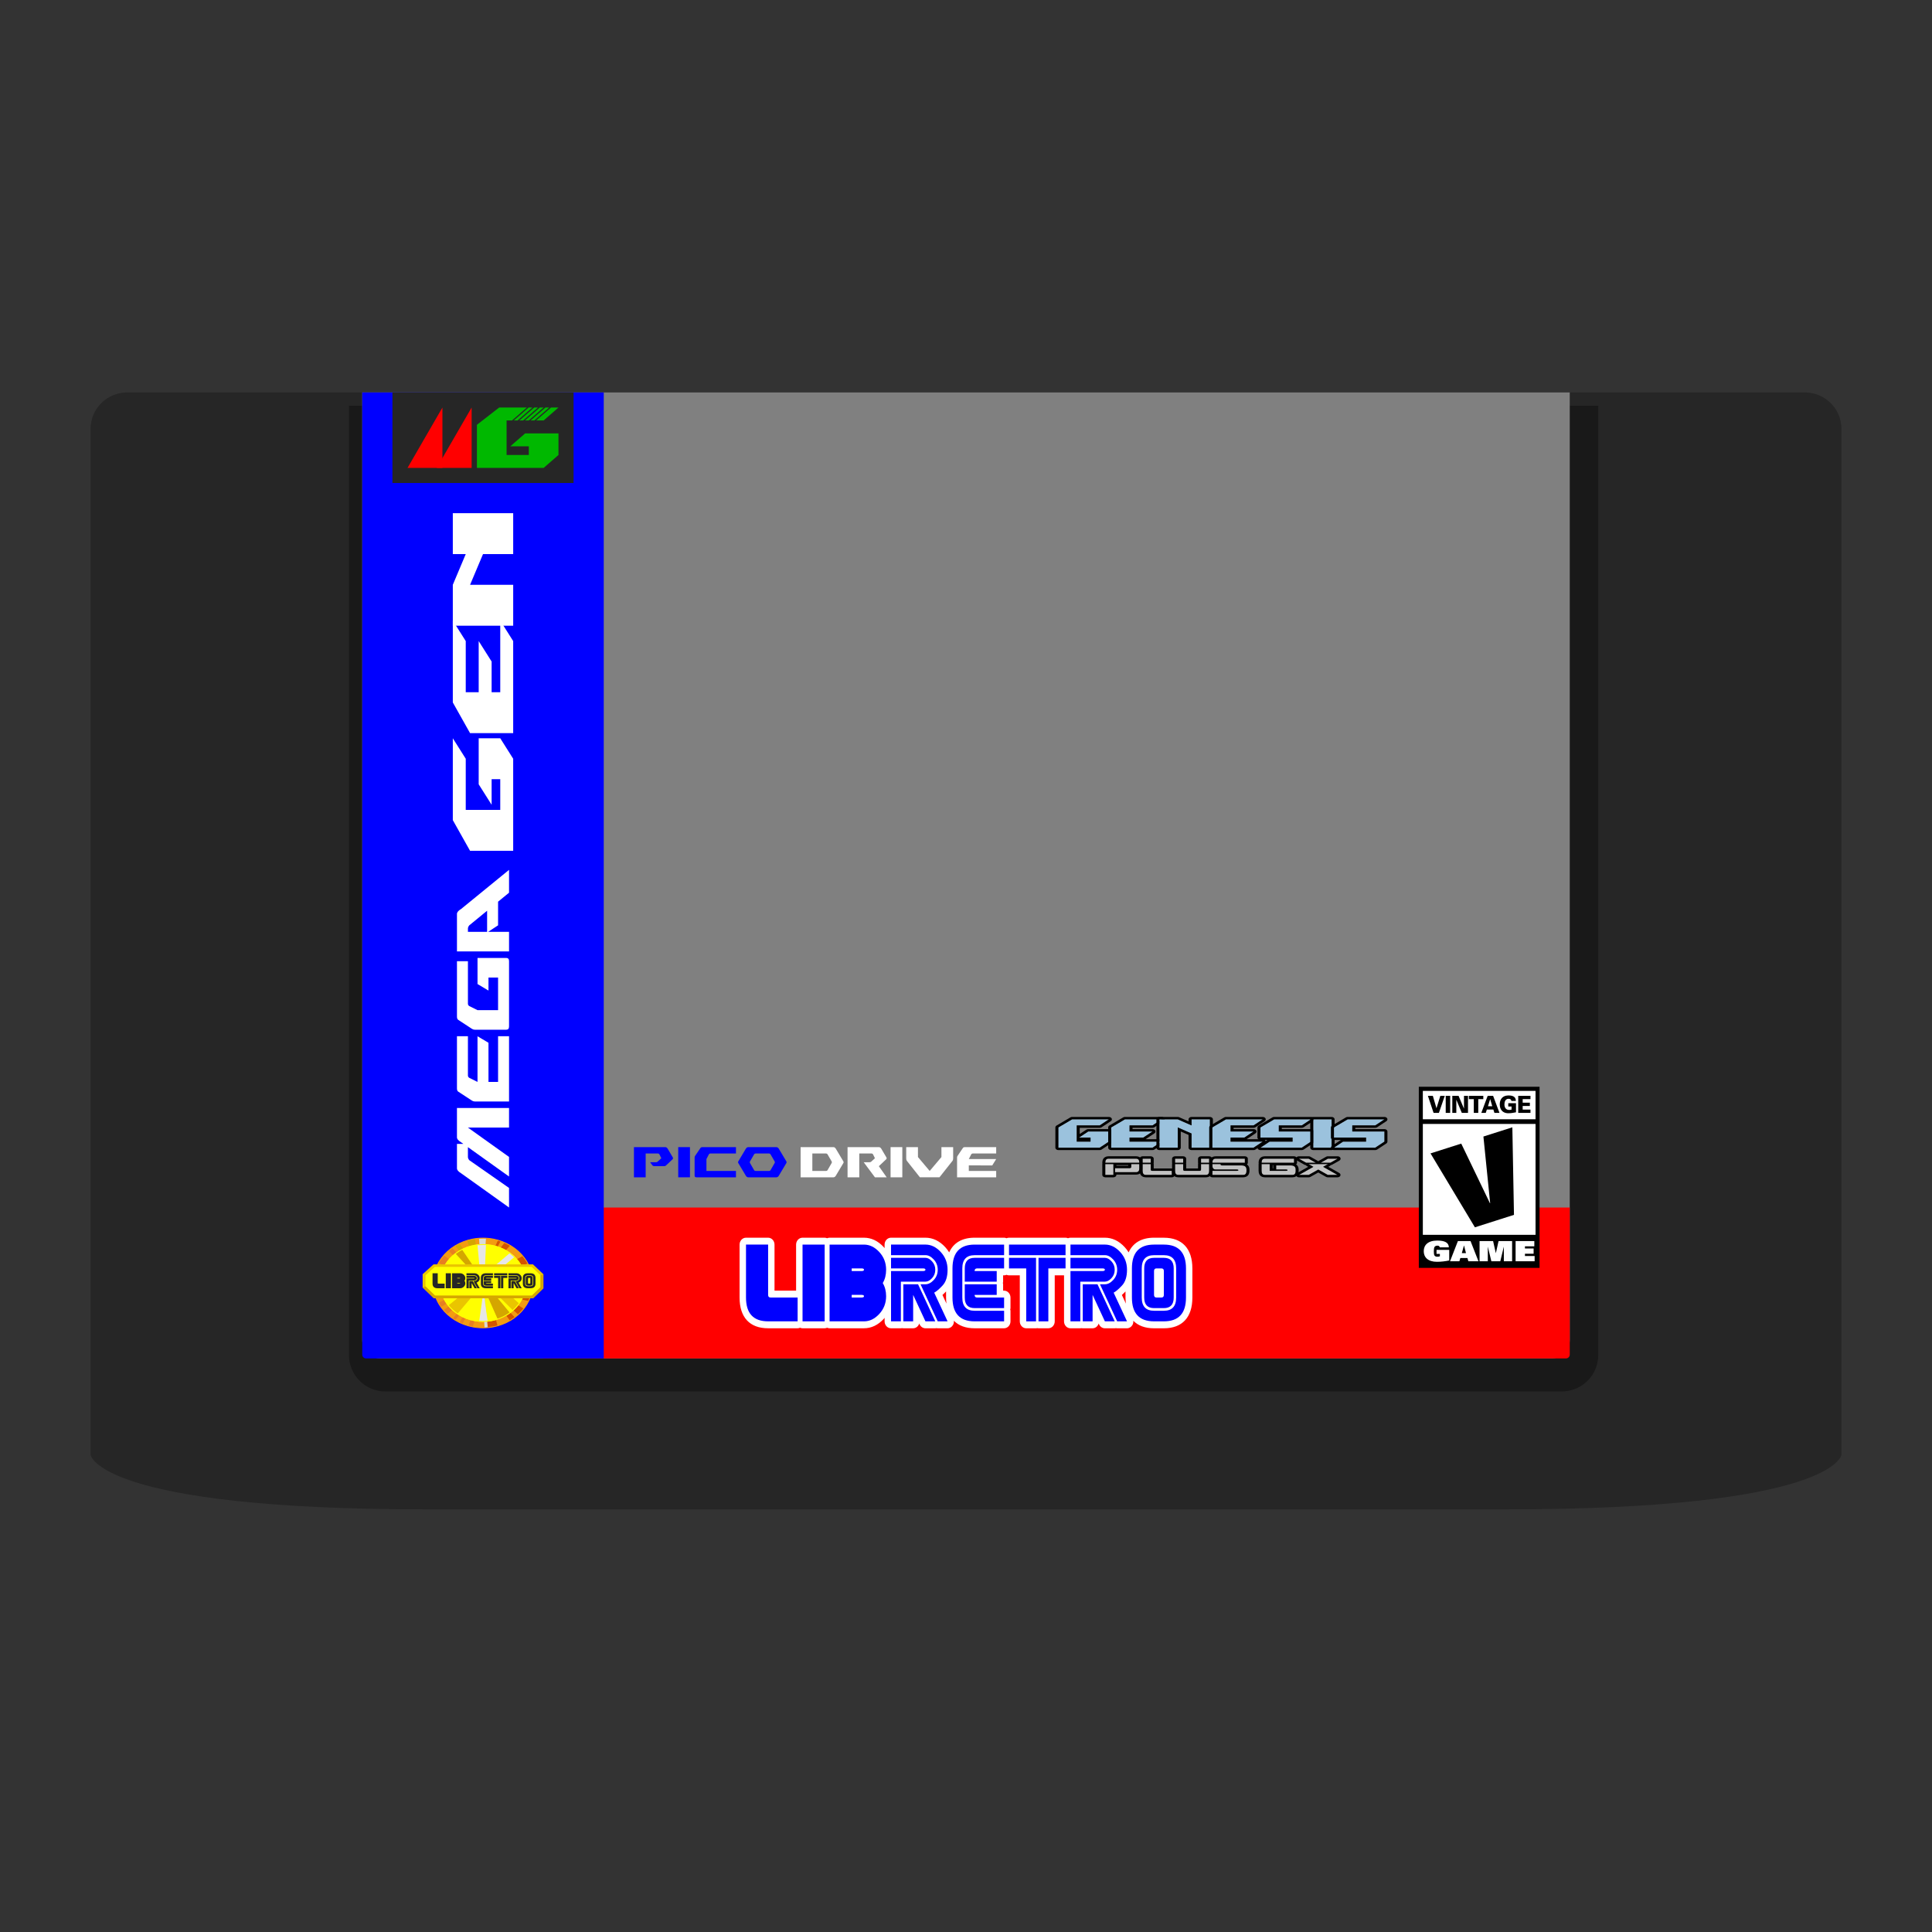 <?xml version="1.0" encoding="UTF-8" standalone="no"?>
<svg
   xmlns:dc="http://purl.org/dc/elements/1.1/"
   xmlns:cc="http://creativecommons.org/ns#"
   xmlns:rdf="http://www.w3.org/1999/02/22-rdf-syntax-ns#"
   xmlns:svg="http://www.w3.org/2000/svg"
   xmlns="http://www.w3.org/2000/svg"
   xmlns:sodipodi="http://sodipodi.sourceforge.net/DTD/sodipodi-0.dtd"
   xmlns:inkscape="http://www.inkscape.org/namespaces/inkscape"
   viewBox="0 0 341.333 341.333"
   height="341.333"
   width="341.333"
   xml:space="preserve"
   id="svg2"
   version="1.1"
   sodipodi:docname="Sega - Mega Drive - Genesis-content.svg"
   inkscape:version="0.92.2 (5c3e80d, 2017-08-06)"><rect x="0" y="0" width="341.333" height="341.333" fill="#333333" stroke="none"/><sodipodi:namedview
     pagecolor="#ffffff"
     bordercolor="#666666"
     borderopacity="1"
     objecttolerance="10"
     gridtolerance="10"
     guidetolerance="10"
     inkscape:pageopacity="0"
     inkscape:pageshadow="2"
     inkscape:window-width="1024"
     inkscape:window-height="705"
     id="namedview221"
     showgrid="false"
     inkscape:pagecheckerboard="true"
     inkscape:zoom="0.69140623"
     inkscape:cx="170.66667"
     inkscape:cy="170.66667"
     inkscape:window-x="-8"
     inkscape:window-y="-8"
     inkscape:window-maximized="1"
     inkscape:current-layer="svg2" /><defs
     id="defs6"><clipPath
       id="clipPath18"
       clipPathUnits="userSpaceOnUse"><path
         id="path16"
         d="M 0,256 H 256 V 0 H 0 Z" /></clipPath><clipPath
       id="clipPath26"
       clipPathUnits="userSpaceOnUse"><path
         id="path24"
         d="M 4,212 H 252 V 48 H 4 Z" /></clipPath></defs><g
     id="g22"
     transform="matrix(1.333,0,0,-1.333,0,341.333)" /><path
     id="path38"
     style="fill:#262626;fill-opacity:1;fill-rule:nonzero;stroke:none;stroke-width:1.333"
     d="M 318.889,69.333 H 22.445 c -3.545,0 -6.445,2.891 -6.445,6.424 V 257.031 c 0,0 1.208,9.635 59.393,9.636 H 265.941 c 58.184,-0.001 59.392,-9.636 59.392,-9.636 V 75.757 c 0,-3.533 -2.9,-6.424 -6.444,-6.424"
     inkscape:connector-curvature="0" /><path
     id="path42"
     style="fill:#191919;fill-opacity:1;fill-rule:nonzero;stroke:none;stroke-width:1.333"
     d="M 282.37,71.684 H 61.648 V 239.389 c 0,3.56 2.885,6.445 6.445,6.445 H 275.926 c 3.559,0 6.444,-2.885 6.444,-6.445 z"
     inkscape:connector-curvature="0" /><path
     id="path46"
     style="fill:#808080;fill-opacity:1;fill-rule:nonzero;stroke:none;stroke-width:1.333"
     d="M 277.333,69.333 V 236.721 c 0,1.808 -1.439,3.279 -3.208,3.279 H 67.208 c -1.769,0 -3.208,-1.471 -3.208,-3.279 V 69.333 H 277.333"
     inkscape:connector-curvature="0" /><path
     id="path50"
     style="fill:#ff0000;fill-opacity:1;fill-rule:nonzero;stroke:none;stroke-width:1.333"
     d="M 276.653,240 H 96 V 213.333 H 277.333 V 239.32 c 0,0.376 -0.304,0.68 -0.68,0.68"
     inkscape:connector-curvature="0" /><path
     id="path54"
     style="fill:#000000;fill-opacity:1;fill-rule:nonzero;stroke:none;stroke-width:1.333"
     d="m 250.667,192 v 5.745 0.817 19.72 0.7 V 224 h 21.333 v -5.017 -0.7 -19.72 -0.817 V 192 Z"
     inkscape:connector-curvature="0" /><path
     inkscape:connector-curvature="0"
     d="m 271.289,218.159 h -19.911 v -19.589 h 19.911 z"
     style="fill:#ffffff;fill-opacity:1;fill-rule:nonzero;stroke:none;stroke-width:1.333"
     id="path56" /><path
     inkscape:connector-curvature="0"
     d="m 251.377,192.732 h 19.911 v 5.013 h -19.911 z"
     style="fill:#ffffff;fill-opacity:1;fill-rule:nonzero;stroke:none;stroke-width:1.333"
     id="path58" /><path
     id="path62"
     style="fill:#ffffff;fill-opacity:1;fill-rule:nonzero;stroke:none;stroke-width:1.333"
     d="m 253.798,220.823 h 2.241 v 1.867 c -0.675,0.144 -1.459,0.237 -2.169,0.237 -1.567,0 -2.332,-0.785 -2.332,-1.877 0,-1.092 0.765,-1.877 2.38,-1.877 1.339,0 2.037,0.361 2.055,1.196 h -1.615 c -0.005,-0.113 -0.06,-0.188 -0.132,-0.232 -0.072,-0.044 -0.175,-0.064 -0.283,-0.064 -0.26,0 -0.428,0.108 -0.513,0.252 -0.084,0.143 -0.108,0.493 -0.108,0.795 0,0.345 0.036,0.583 0.115,0.697 0.103,0.148 0.271,0.212 0.493,0.212 0.163,0 0.32,-0.02 0.459,-0.075 v -0.429 h -0.591 z"
     inkscape:connector-curvature="0" /><path
     id="path66"
     style="fill:#ffffff;fill-opacity:1;fill-rule:nonzero;stroke:none;stroke-width:1.333"
     d="m 259,221.391 -0.344,-1.344 h -0.012 l -0.379,1.344 z m -1.428,-2.124 h 2.235 l 1.399,3.567 h -1.784 l -0.168,-0.573 h -1.248 l -0.175,0.573 h -1.651 z"
     inkscape:connector-curvature="0" /><path
     id="path70"
     style="fill:#ffffff;fill-opacity:1;fill-rule:nonzero;stroke:none;stroke-width:1.333"
     d="m 265.69,220.284 h -0.012 l -0.615,2.549 h -1.579 l -0.615,-2.549 h -0.012 v 2.549 h -1.457 v -3.567 h 2.392 l 0.476,2.124 h 0.012 l 0.476,-2.124 h 2.392 v 3.567 h -1.459 z"
     inkscape:connector-curvature="0" /><path
     id="path74"
     style="fill:#ffffff;fill-opacity:1;fill-rule:nonzero;stroke:none;stroke-width:1.333"
     d="m 267.766,219.266 h 3.308 v 0.929 h -1.657 v 0.38 h 1.531 v 0.928 h -1.531 v 0.4 h 1.711 v 0.929 h -3.361 z"
     inkscape:connector-curvature="0" /><path
     id="path78"
     style="fill:#000000;fill-opacity:1;fill-rule:nonzero;stroke:none;stroke-width:1.333"
     d="m 254.469,193.606 h 0.784 l -1.036,3.011 h -0.941 l -1.004,-3.011 h 0.871 l 0.641,2.181 h 0.008 z"
     inkscape:connector-curvature="0" /><path
     inkscape:connector-curvature="0"
     d="m 255.42,193.607 h 0.787 v 3.011 h -0.787 z"
     style="fill:#000000;fill-opacity:1;fill-rule:nonzero;stroke:none;stroke-width:1.333"
     id="path80" /><path
     id="path84"
     style="fill:#000000;fill-opacity:1;fill-rule:nonzero;stroke:none;stroke-width:1.333"
     d="m 256.585,193.606 h 1.103 l 0.952,2.243 0.008,-0.008 v -2.235 h 0.709 v 3.011 h -1.091 l -0.965,-2.305 h -0.008 v 2.305 h -0.708 z"
     inkscape:connector-curvature="0" /><path
     id="path88"
     style="fill:#000000;fill-opacity:1;fill-rule:nonzero;stroke:none;stroke-width:1.333"
     d="m 260.382,194.19 h -0.869 v -0.584 h 2.547 v 0.584 h -0.891 v 2.427 h -0.787 z"
     inkscape:connector-curvature="0" /><path
     id="path92"
     style="fill:#000000;fill-opacity:1;fill-rule:nonzero;stroke:none;stroke-width:1.333"
     d="m 263.643,195.445 -0.363,-1.251 h -0.012 l -0.385,1.251 z m -1.933,1.172 1.123,-3.011 h 0.96 l 1.123,3.011 h -0.891 l -0.188,-0.588 h -1.155 l -0.184,0.588 z"
     inkscape:connector-curvature="0" /><path
     id="path96"
     style="fill:#000000;fill-opacity:1;fill-rule:nonzero;stroke:none;stroke-width:1.333"
     d="m 267.05,195.491 h -0.579 v -0.584 h 1.365 v 1.609 c -0.637,0.1 -0.759,0.163 -1.444,0.163 -0.885,-0.029 -1.425,-0.625 -1.425,-1.568 0,-0.941 0.54,-1.539 1.425,-1.568 0.689,-0.02 1.413,0.088 1.425,0.964 h -0.788 c -0.039,-0.292 -0.256,-0.38 -0.515,-0.38 -0.532,0 -0.721,0.497 -0.721,0.984 0,0.593 0.28,0.985 0.847,0.985 0.145,0 0.291,-0.025 0.409,-0.051 z"
     inkscape:connector-curvature="0" /><path
     id="path100"
     style="fill:#000000;fill-opacity:1;fill-rule:nonzero;stroke:none;stroke-width:1.333"
     d="M 268.229,196.617 V 193.606 h 2.165 v 0.584 h -1.377 v 0.621 h 1.267 v 0.584 h -1.267 v 0.637 h 1.377 v 0.584 z"
     inkscape:connector-curvature="0" /><path
     id="path104"
     style="fill:#000000;fill-opacity:1;fill-rule:nonzero;stroke:none;stroke-width:1.333"
     d="m 252.735,203.776 5.428,-1.731 5.071,10.537 0.037,-0.012 -1.191,-11.775 5.112,-1.629 0.287,15.467 -6.903,2.201 z"
     inkscape:connector-curvature="0" /><path
     id="path108"
     style="fill:#ffffff;fill-opacity:1;fill-rule:nonzero;stroke:none;stroke-width:1.333"
     d="m 167.145,228.16 v 1.079 c 0,0.38 0.031,0.732 0.072,1.075 l -0.711,-1.525 c 0.201,-0.176 0.419,-0.4 0.639,-0.628 m 31.701,0 v 1.079 c 0,0.38 0.031,0.732 0.073,1.075 l -0.711,-1.525 c 0.2,-0.176 0.419,-0.4 0.637,-0.628 m 6.779,-9.493 h -1.737 c -2.215,0 -3.732,0.915 -4.487,2.592 -0.197,-0.324 -0.427,-0.632 -0.695,-0.923 -1.023,-1.108 -2.201,-1.669 -3.504,-1.669 h -6.079 c -0.155,0 -0.301,0.035 -0.435,0.095 -0.135,-0.06 -0.28,-0.095 -0.435,-0.095 h -9.988 c -0.155,0 -0.3,0.035 -0.435,0.095 -0.133,-0.06 -0.28,-0.095 -0.435,-0.095 h -5.211 c -2.215,0 -3.732,0.915 -4.487,2.592 -0.199,-0.324 -0.428,-0.632 -0.696,-0.923 -1.023,-1.108 -2.201,-1.669 -3.503,-1.669 h -6.08 c -0.625,0 -1.133,0.547 -1.133,1.22 v 0.632 c -0.051,-0.059 -0.087,-0.125 -0.14,-0.183 -1.023,-1.108 -2.201,-1.669 -3.504,-1.669 h -6.08 c -0.153,0 -0.3,0.035 -0.433,0.095 -0.135,-0.06 -0.28,-0.095 -0.435,-0.095 h -3.908 c -0.627,0 -1.133,0.547 -1.133,1.22 v 8.132 h -3.813 v -8.132 c 0,-0.673 -0.507,-1.22 -1.133,-1.22 h -3.908 c -0.625,0 -1.133,0.547 -1.133,1.22 v 9.352 c 0,3.5 1.791,5.428 5.041,5.428 h 5.212 c 0.153,0 0.3,-0.035 0.433,-0.095 0.135,0.06 0.28,0.095 0.435,0.095 h 3.908 c 0.155,0 0.3,-0.035 0.435,-0.095 0.133,0.06 0.28,0.095 0.433,0.095 h 6.08 c 1.303,0 2.481,-0.561 3.504,-1.669 0.053,-0.057 0.089,-0.124 0.14,-0.183 v 0.632 c 0,0.673 0.508,1.22 1.133,1.22 h 1.737 c 0.075,0 0.147,-0.008 0.217,-0.023 0.069,0.015 0.143,0.023 0.217,0.023 h 1.736 c 0.505,0 0.932,-0.355 1.079,-0.845 l 0.08,0.171 c 0.192,0.413 0.584,0.675 1.013,0.675 h 1.737 c 0.073,0 0.145,-0.008 0.217,-0.023 0.071,0.015 0.143,0.023 0.216,0.023 h 1.737 c 0.393,0 0.759,-0.219 0.964,-0.579 0.132,-0.229 0.177,-0.493 0.156,-0.753 0.852,0.869 2.079,1.332 3.657,1.332 h 5.211 c 0.627,0 1.133,-0.547 1.133,-1.22 v -1.871 c 0,-0.083 -0.029,-0.155 -0.044,-0.233 0.015,-0.079 0.044,-0.151 0.044,-0.233 v -1.871 c 0,-0.673 -0.507,-1.22 -1.133,-1.22 h -0.169 v -1.119 c 0,-0.083 -0.029,-0.155 -0.044,-0.233 0.015,-0.079 0.044,-0.151 0.044,-0.233 v -1.119 h 0.169 c 0.155,0 0.301,-0.035 0.435,-0.095 0.135,0.06 0.28,0.095 0.435,0.095 h 1.907 v 8.132 c 0,0.673 0.508,1.22 1.133,1.22 h 1.737 c 0.073,0 0.147,-0.008 0.216,-0.023 0.071,0.015 0.144,0.023 0.217,0.023 h 1.737 c 0.625,0 1.133,-0.547 1.133,-1.22 v -8.132 h 1.643 v 8.132 c 0,0.673 0.507,1.22 1.133,1.22 h 1.736 c 0.075,0 0.147,-0.008 0.217,-0.023 0.071,0.015 0.143,0.023 0.217,0.023 h 1.737 c 0.504,0 0.932,-0.355 1.079,-0.845 l 0.079,0.171 c 0.192,0.413 0.585,0.675 1.013,0.675 h 1.737 c 0.073,0 0.147,-0.008 0.217,-0.023 0.071,0.015 0.144,0.023 0.217,0.023 h 1.737 c 0.392,0 0.757,-0.219 0.964,-0.579 0.131,-0.229 0.177,-0.493 0.155,-0.753 0.852,0.869 2.079,1.332 3.657,1.332 h 1.737 c 3.251,0 5.041,-1.928 5.041,-5.428 v -5.144 c 0,-3.5 -1.791,-5.428 -5.041,-5.428"
     inkscape:connector-curvature="0" /><path
     id="path112"
     style="fill:#0000ff;fill-opacity:1;fill-rule:nonzero;stroke:none;stroke-width:1.333"
     d="m 165.238,233.447 h -1.737 l -2.171,-4.676 v 4.676 h -1.737 v -6.547 h 2.605 z m 0,-9.119 c 0,0.583 -0.191,1.079 -0.572,1.489 -0.381,0.411 -0.769,0.616 -1.165,0.616 H 159.158 v 7.013 h -1.737 v -8.884 h 5.645 c 0.291,0 0.435,-0.079 0.435,-0.235 0,-0.156 -0.144,-0.233 -0.435,-0.233 h -5.645 v -1.871 h 6.08 c 0.396,0 0.784,0.208 1.165,0.624 0.381,0.416 0.572,0.909 0.572,1.48 m 2.172,0 c 0,1.227 -0.292,2.155 -0.876,2.783 -0.584,0.629 -1.079,1.052 -1.484,1.271 l 2.36,5.065 h -1.737 l -3.04,-6.547 h 0.868 c 0.512,0 1.001,-0.252 1.469,-0.756 0.468,-0.504 0.703,-1.109 0.703,-1.816 0,-0.696 -0.235,-1.299 -0.703,-1.808 -0.468,-0.509 -0.957,-0.763 -1.469,-0.763 h -6.08 v -1.871 h 6.08 c 0.995,0 1.895,0.436 2.7,1.309 0.805,0.872 1.209,1.917 1.209,3.132"
     inkscape:connector-curvature="0" /><path
     id="path116"
     style="fill:#0000ff;fill-opacity:1;fill-rule:nonzero;stroke:none;stroke-width:1.333"
     d="m 168.278,224.095 c 0,-2.805 1.303,-4.208 3.908,-4.208 h 5.212 v 1.871 h -5.212 c -1.447,0 -2.171,0.779 -2.171,2.337 v 5.144 c 0,1.559 0.724,2.337 2.171,2.337 h 5.212 v 1.871 h -5.212 c -2.605,0 -3.908,-1.403 -3.908,-4.208 z"
     inkscape:connector-curvature="0" /><path
     id="path120"
     style="fill:#0000ff;fill-opacity:1;fill-rule:nonzero;stroke:none;stroke-width:1.333"
     d="m 170.449,226.433 v -2.337 c 0,-1.248 0.579,-1.871 1.737,-1.871 h 5.211 v 1.871 h -4.776 c -0.291,0 -0.435,0.155 -0.435,0.467 h 3.908 v 1.871 z"
     inkscape:connector-curvature="0" /><path
     id="path124"
     style="fill:#0000ff;fill-opacity:1;fill-rule:nonzero;stroke:none;stroke-width:1.333"
     d="m 170.449,226.9 h 5.645 v 1.871 h -3.908 c 0,0.312 0.144,0.468 0.435,0.468 h 4.776 v 1.869 h -5.211 c -1.159,0 -1.737,-0.623 -1.737,-1.869 z"
     inkscape:connector-curvature="0" /><path
     id="path128"
     style="fill:#0000ff;fill-opacity:1;fill-rule:nonzero;stroke:none;stroke-width:1.333"
     d="m 183.477,222.225 h 4.777 v 1.871 h -3.04 v 9.352 h -1.737 z m -0.435,0 v 11.223 h -1.737 v -9.352 h -3.039 v -1.871 z m 5.212,-0.468 h -9.988 v -1.871 h 9.988 z"
     inkscape:connector-curvature="0" /><path
     id="path132"
     style="fill:#0000ff;fill-opacity:1;fill-rule:nonzero;stroke:none;stroke-width:1.333"
     d="m 196.94,233.447 h -1.737 l -2.171,-4.676 v 4.676 h -1.737 v -6.547 h 2.605 z m 0,-9.119 c 0,0.583 -0.191,1.079 -0.572,1.489 -0.381,0.411 -0.769,0.616 -1.165,0.616 h -4.343 v 7.013 h -1.737 v -8.884 h 5.645 c 0.291,0 0.435,-0.079 0.435,-0.235 0,-0.156 -0.144,-0.233 -0.435,-0.233 h -5.645 v -1.871 h 6.08 c 0.396,0 0.784,0.208 1.165,0.624 0.381,0.416 0.572,0.909 0.572,1.48 m 2.172,0 c 0,1.227 -0.292,2.155 -0.876,2.783 -0.584,0.629 -1.079,1.052 -1.484,1.271 l 2.36,5.065 h -1.737 l -3.04,-6.547 h 0.868 c 0.512,0 1.001,-0.252 1.469,-0.756 0.468,-0.504 0.703,-1.109 0.703,-1.816 0,-0.696 -0.235,-1.299 -0.703,-1.808 -0.468,-0.509 -0.957,-0.763 -1.469,-0.763 h -6.08 v -1.871 h 6.08 c 0.995,0 1.895,0.436 2.7,1.309 0.805,0.872 1.209,1.917 1.209,3.132"
     inkscape:connector-curvature="0" /><path
     id="path136"
     style="fill:#0000ff;fill-opacity:1;fill-rule:nonzero;stroke:none;stroke-width:1.333"
     d="m 205.625,224.562 c 0,-0.312 -0.145,-0.468 -0.435,-0.468 h -0.868 c -0.289,0 -0.435,0.156 -0.435,0.468 v 4.208 c 0,0.312 0.145,0.468 0.435,0.468 h 0.868 c 0.289,0 0.435,-0.156 0.435,-0.468 z m 1.737,-0.468 v 5.144 c 0,1.247 -0.579,1.871 -1.737,1.871 H 203.888 c -1.157,0 -1.737,-0.624 -1.737,-1.871 v -5.144 c 0,-1.247 0.58,-1.869 1.737,-1.869 h 1.737 c 1.159,0 1.737,0.623 1.737,1.869 m 0.435,0 c 0,-1.559 -0.724,-2.337 -2.172,-2.337 H 203.888 c -1.448,0 -2.171,0.779 -2.171,2.337 v 5.144 c 0,1.559 0.723,2.337 2.171,2.337 h 1.737 c 1.448,0 2.172,-0.779 2.172,-2.337 z m 1.736,0 v 5.144 c 0,2.805 -1.303,4.208 -3.908,4.208 H 203.888 c -2.605,0 -3.908,-1.403 -3.908,-4.208 v -5.144 c 0,-2.805 1.303,-4.208 3.908,-4.208 h 1.737 c 2.605,0 3.908,1.403 3.908,4.208"
     inkscape:connector-curvature="0" /><path
     id="path140"
     style="fill:#0000ff;fill-opacity:1;fill-rule:nonzero;stroke:none;stroke-width:1.333"
     d="m 136.142,229.238 c -0.289,0 -0.435,-0.156 -0.435,-0.468 v -8.884 h -3.908 v 9.352 c 0,2.805 1.303,4.208 3.908,4.208 h 5.212 v -4.208 z"
     inkscape:connector-curvature="0" /><path
     inkscape:connector-curvature="0"
     d="m 141.787,233.447 h 3.908 v -13.56 h -3.908 z"
     style="fill:#0000ff;fill-opacity:1;fill-rule:nonzero;stroke:none;stroke-width:1.333"
     id="path142" /><path
     id="path146"
     style="fill:#0000ff;fill-opacity:1;fill-rule:nonzero;stroke:none;stroke-width:1.333"
     d="m 152.21,224.562 h -1.737 v -0.468 h 1.737 c 0.289,0 0.435,0.079 0.435,0.235 0,0.156 -0.145,0.233 -0.435,0.233 m 0,4.676 h -1.737 v -0.468 h 1.737 c 0.289,0 0.435,0.079 0.435,0.235 0,0.156 -0.145,0.233 -0.435,0.233 m 4.343,-4.909 c 0,-1.216 -0.403,-2.26 -1.208,-3.133 -0.807,-0.873 -1.707,-1.309 -2.7,-1.309 h -6.08 v 13.56 h 6.08 c 0.993,0 1.893,-0.436 2.7,-1.309 0.805,-0.872 1.208,-1.917 1.208,-3.132 0,-0.884 -0.197,-1.657 -0.593,-2.323 0.396,-0.665 0.593,-1.449 0.593,-2.353"
     inkscape:connector-curvature="0" /><path
     id="path150"
     style="fill:#0000ff;fill-opacity:1;fill-rule:nonzero;stroke:none;stroke-width:1.333"
     d="M 106.667,240 H 64.68 c -0.376,0 -0.68,-0.304 -0.68,-0.68 V 69.333 h 42.667 z"
     inkscape:connector-curvature="0" /><path
     inkscape:connector-curvature="0"
     d="M 101.333,85.333 H 69.333 V 69.333 h 32 z"
     style="fill:#262626;fill-opacity:1;fill-rule:nonzero;stroke:none;stroke-width:1.333"
     id="path152" /><path
     id="path156"
     style="fill:#ff0000;fill-opacity:1;fill-rule:nonzero;stroke:none;stroke-width:1.333"
     d="M 78.165,72 V 82.667 H 71.999 Z"
     inkscape:connector-curvature="0" /><path
     id="path160"
     style="fill:#ff0000;fill-opacity:1;fill-rule:nonzero;stroke:none;stroke-width:1.333"
     d="M 83.324,72 V 82.667 H 77.158 Z"
     inkscape:connector-curvature="0" /><path
     id="path164"
     style="fill:#00b800;fill-opacity:1;fill-rule:nonzero;stroke:none;stroke-width:1.333"
     d="m 95.051,72 h -0.669 l -2.62,2.285 h 0.669 z"
     inkscape:connector-curvature="0" /><path
     id="path168"
     style="fill:#00b800;fill-opacity:1;fill-rule:nonzero;stroke:none;stroke-width:1.333"
     d="m 96.039,72 h -0.669 l -2.62,2.285 h 0.669 z"
     inkscape:connector-curvature="0" /><path
     id="path172"
     style="fill:#00b800;fill-opacity:1;fill-rule:nonzero;stroke:none;stroke-width:1.333"
     d="m 93.393,72 -2.62,2.285 h 0.669 l 2.62,-2.285 z"
     inkscape:connector-curvature="0" /><path
     id="path176"
     style="fill:#00b800;fill-opacity:1;fill-rule:nonzero;stroke:none;stroke-width:1.333"
     d="m 90.153,78.857 h 3.275 v 1.524 h -3.929 v -6.096 h 0.957 l 2.619,-2.285 h -4.887 l -3.929,3.048 v 7.619 h 11.789 l 2.619,-2.285 V 76.572 h -5.893 z"
     inkscape:connector-curvature="0" /><path
     id="path180"
     style="fill:#00b800;fill-opacity:1;fill-rule:nonzero;stroke:none;stroke-width:1.333"
     d="m 97.027,72 h -0.669 l -2.62,2.285 h 0.669 z"
     inkscape:connector-curvature="0" /><path
     id="path184"
     style="fill:#00b800;fill-opacity:1;fill-rule:nonzero;stroke:none;stroke-width:1.333"
     d="m 98.667,72 h -1.321 l -2.619,2.285 h 1.32 z"
     inkscape:connector-curvature="0" /><path
     id="path188"
     style="fill:#ffffff;fill-opacity:1;fill-rule:nonzero;stroke:none;stroke-width:1.333"
     d="m 86.06,160.902 -3.148,2.579 c -0.161,0.192 -0.241,0.384 -0.241,0.577 v 0.576 h 3.389 z m 3.873,-7.219 v 4.035 l -1.936,1.585 v 4.177 l -1.756,1.153 h 3.692 v 3.457 h -9.2 v -6.628 c 0,-0.288 0.243,-0.576 0.727,-0.864 z m -1.936,24.783 v -5.764 h -1.695 v 2.305 l -1.937,-1.152 v -4.611 h 5.084 c 0.323,0 0.484,0.192 0.484,0.576 v 11.527 c 0,0.384 -0.161,0.576 -0.484,0.576 h -5.568 c -0.161,0 -0.323,-0.048 -0.484,-0.144 l -2.421,-1.585 c -0.161,-0.096 -0.243,-0.288 -0.243,-0.576 v -9.797 h 1.937 v 7.492 c 0,0.192 0.08,0.336 0.241,0.432 l 1.453,0.721 z m -1.695,12.679 h 1.695 v -8.069 h 1.936 v 11.527 h -6.052 c -0.161,0 -0.323,-0.048 -0.484,-0.144 l -2.421,-1.584 c -0.161,-0.096 -0.243,-0.289 -0.243,-0.577 v -9.221 h 1.937 v 6.916 c 0,0.192 0.08,0.337 0.241,0.433 l 1.453,0.72 v -8.069 l 1.937,1.153 z m 3.631,22.188 -8.473,-6.051 c -0.484,-0.288 -0.727,-0.577 -0.727,-0.865 v -4.323 h 1.125 l -0.399,-0.288 c -0.484,-0.288 -0.727,-0.576 -0.727,-0.864 v -5.187 h 9.2 v 3.457 h -7.263 l 7.263,5.187 v 3.459 l -7.263,-5.187 v 1.728 c 0,0.193 0.08,0.385 0.241,0.577 l 7.021,4.899 z"
     inkscape:connector-curvature="0" /><path
     id="path192"
     style="fill:#ffffff;fill-opacity:1;fill-rule:nonzero;stroke:none;stroke-width:1.333"
     d="m 90.667,150.316 h -7.619 l -3.048,-5.423 v -14.46 l 2.285,3.615 v 9.037 h 6.096 v -5.423 h -1.524 v 4.52 l -2.285,-3.616 v -8.133 h 3.809 l 2.285,3.615 z"
     inkscape:connector-curvature="0" /><path
     id="path196"
     style="fill:#ffffff;fill-opacity:1;fill-rule:nonzero;stroke:none;stroke-width:1.333"
     d="m 90.667,129.529 h -7.619 l -3.048,-5.423 v -14.46 l 2.285,3.615 v 9.037 h 2.287 v -9.037 l 2.285,3.615 v 5.423 h 1.524 v -12.652 l 2.285,3.615 z"
     inkscape:connector-curvature="0" /><path
     id="path200"
     style="fill:#ffffff;fill-opacity:1;fill-rule:nonzero;stroke:none;stroke-width:1.333"
     d="M 90.667,110.55 H 80 v -7.231 l 2.285,-5.423 h -2.285 v -7.229 h 10.667 v 7.229 h -5.333 l -2.285,5.423 h 7.619 z"
     inkscape:connector-curvature="0" /><path
     id="path204"
     style="fill:#c2c2c2;fill-opacity:1;fill-rule:nonzero;stroke:none;stroke-width:1.333"
     d="m 196.995,207.099 v -0.717 h 2.581 c 0.191,0 0.285,-0.079 0.285,-0.239 v -0.479 h 1.435 v 0.717 c 0,0.479 -0.192,0.717 -0.575,0.717 z m -1.72,-1.435 h 1.433 v 1.913 h -1.433 z m 0,-0.239 c 0,-0.479 0.191,-0.717 0.573,-0.717 h 4.873 c 0.383,0 0.575,0.239 0.575,0.717 z"
     inkscape:connector-curvature="0" /><path
     inkscape:connector-curvature="0"
     d="m 197.236,205.848 h 2.097 v 0.109 H 197.236 Z m 3.485,-1.564 H 195.848 c -0.259,0 -1.101,0.083 -1.101,1.141 0,0.041 0.007,0.081 0.021,0.119 -0.015,0.039 -0.021,0.079 -0.021,0.12 v 1.913 c 0,0.233 0.236,0.423 0.528,0.423 h 1.433 c 0.292,0 0.528,-0.189 0.528,-0.423 v -0.056 h 3.485 c 0.259,0 1.103,-0.081 1.103,-1.14 V 205.664 c 0,-0.041 -0.008,-0.081 -0.021,-0.12 0.013,-0.037 0.021,-0.077 0.021,-0.119 0,-1.059 -0.844,-1.141 -1.103,-1.141 m -4.013,3.293 h -1.433 V 205.664 h 1.433 z m 4.587,-1.913 v 0.717 c 0,0.479 -0.191,0.717 -0.573,0.717 h -3.727 v -0.717 h 2.581 c 0.191,0 0.285,-0.08 0.285,-0.239 V 205.664 h 1.433 m -0.573,-0.957 c 0.383,0 0.573,0.24 0.573,0.719 h -6.02 c 0,-0.479 0.191,-0.719 0.573,-0.719 h 4.873"
     style="fill:#000000;fill-opacity:1;fill-rule:nonzero;stroke:none;stroke-width:1.333"
     id="path206" /><path
     id="path210"
     style="fill:#c2c2c2;fill-opacity:1;fill-rule:nonzero;stroke:none;stroke-width:1.333"
     d="m 202.443,207.577 c -0.383,0 -0.573,-0.239 -0.573,-0.717 v -1.196 h 1.433 v 0.956 c 0,0.16 0.095,0.24 0.287,0.24 h 3.44 v 0.717 z m 0.86,-2.152 h -1.433 v -0.719 h 1.433 z"
     inkscape:connector-curvature="0" /><path
     id="path214"
     style="fill:#000000;fill-opacity:1;fill-rule:nonzero;stroke:none;stroke-width:1.333"
     d="m 203.303,204.284 h -1.433 c -0.292,0 -0.528,0.189 -0.528,0.423 v 0.719 c 0,0.041 0.007,0.081 0.021,0.119 -0.015,0.039 -0.021,0.079 -0.021,0.12 v 1.196 c 0,1.057 0.843,1.14 1.101,1.14 h 4.587 c 0.292,0 0.528,-0.189 0.528,-0.423 v -0.717 c 0,-0.235 -0.236,-0.424 -0.528,-0.424 h -3.199 v -0.772 c 0,-0.041 -0.008,-0.081 -0.021,-0.12 0.013,-0.037 0.021,-0.077 0.021,-0.119 v -0.719 c 0,-0.233 -0.236,-0.423 -0.528,-0.423 m 0,1.38 v 0.956 c 0,0.16 0.095,0.24 0.287,0.24 h 3.44 v 0.717 h -4.587 c -0.383,0 -0.573,-0.24 -0.573,-0.717 v -1.196 h 1.433 m 0,-0.239 h -1.433 v -0.719 h 1.433 z"
     inkscape:connector-curvature="0" /><path
     inkscape:connector-curvature="0"
     d="m 212.191,204.707 h 1.433 v 0.719 h -1.433 z m -4.013,2.871 c -0.383,0 -0.573,-0.239 -0.573,-0.717 v -1.196 h 1.433 v 0.956 c 0,0.16 0.095,0.24 0.285,0.24 h 2.581 c 0.192,0 0.287,-0.08 0.287,-0.24 v -0.956 h 1.433 v 1.196 c 0,0.479 -0.191,0.717 -0.573,0.717 z m 0.86,-2.152 h -1.433 v -0.719 h 1.433 z"
     style="fill:#c2c2c2;fill-opacity:1;fill-rule:nonzero;stroke:none;stroke-width:1.333"
     id="path216" /><path
     id="path220"
     style="fill:#000000;fill-opacity:1;fill-rule:nonzero;stroke:none;stroke-width:1.333"
     d="m 213.624,204.284 h -1.433 c -0.292,0 -0.528,0.189 -0.528,0.423 v 0.719 c 0,0.041 0.007,0.081 0.021,0.119 -0.015,0.039 -0.021,0.079 -0.021,0.12 v 0.772 h -2.097 v -0.772 c 0,-0.041 -0.008,-0.081 -0.021,-0.12 0.013,-0.037 0.021,-0.077 0.021,-0.119 v -0.719 c 0,-0.233 -0.237,-0.423 -0.528,-0.423 h -1.435 c -0.291,0 -0.528,0.189 -0.528,0.423 v 0.719 c 0,0.041 0.008,0.081 0.021,0.119 -0.013,0.039 -0.021,0.079 -0.021,0.12 v 1.196 c 0,1.057 0.844,1.14 1.103,1.14 h 4.873 c 0.259,0 1.101,-0.083 1.101,-1.14 v -1.196 c 0,-0.041 -0.008,-0.081 -0.021,-0.12 0.013,-0.037 0.021,-0.077 0.021,-0.119 v -0.719 c 0,-0.233 -0.236,-0.423 -0.528,-0.423 m 0,1.38 v 1.196 c 0,0.477 -0.191,0.717 -0.573,0.717 h -4.873 c -0.383,0 -0.575,-0.24 -0.575,-0.717 v -1.196 h 1.435 v 0.956 c 0,0.16 0.095,0.24 0.285,0.24 h 2.581 c 0.191,0 0.287,-0.08 0.287,-0.24 v -0.956 h 1.433 m -4.587,-0.239 h -1.433 v -0.719 h 1.433 z m 4.587,0 h -1.433 v -0.719 h 1.433 z"
     inkscape:connector-curvature="0" /><path
     id="path224"
     style="fill:#c2c2c2;fill-opacity:1;fill-rule:nonzero;stroke:none;stroke-width:1.333"
     d="m 214.197,205.903 v -0.239 h 1.433 c 0,0.16 0.096,0.239 0.287,0.239 h 3.441 c 0.573,0 0.86,0.24 0.86,0.717 v 0.24 c 0,0.477 -0.192,0.717 -0.575,0.717 h -5.447 v -0.717 h 4.301 c 0.191,0 0.285,-0.04 0.285,-0.12 0,-0.08 -0.095,-0.12 -0.285,-0.12 h -3.728 c -0.383,0 -0.573,-0.239 -0.573,-0.717 m 0,-0.477 c 0,-0.479 0.191,-0.719 0.573,-0.719 h 5.161 v 0.719 z"
     inkscape:connector-curvature="0" /><path
     id="path228"
     style="fill:#000000;fill-opacity:1;fill-rule:nonzero;stroke:none;stroke-width:1.333"
     d="m 219.931,204.284 h -5.161 c -0.257,0 -1.101,0.083 -1.101,1.141 0,0.041 0.008,0.081 0.021,0.119 -0.013,0.039 -0.021,0.079 -0.021,0.12 v 0.239 c 0,0.284 0.061,0.497 0.155,0.657 -0.096,0.077 -0.155,0.183 -0.155,0.3 v 0.717 c 0,0.233 0.236,0.423 0.528,0.423 h 5.448 c 0.257,0 1.101,-0.083 1.101,-1.14 v -0.24 c 0,-0.393 -0.157,-0.699 -0.443,-0.895 0.096,-0.076 0.156,-0.183 0.156,-0.3 v -0.719 c 0,-0.233 -0.236,-0.423 -0.528,-0.423 m -4.301,1.38 c 0,0.16 0.096,0.239 0.287,0.239 h 3.441 c 0.573,0 0.86,0.24 0.86,0.717 v 0.24 c 0,0.477 -0.192,0.717 -0.573,0.717 h -5.448 v -0.717 h 4.301 c 0.191,0 0.287,-0.04 0.287,-0.12 0,-0.08 -0.096,-0.12 -0.287,-0.12 h -3.728 c -0.381,0 -0.573,-0.239 -0.573,-0.717 v -0.239 h 1.433 m 4.301,-0.957 v 0.719 h -5.735 c 0,-0.479 0.192,-0.719 0.573,-0.719 h 5.161"
     inkscape:connector-curvature="0" /><path
     id="path232"
     style="fill:#c2c2c2;fill-opacity:1;fill-rule:nonzero;stroke:none;stroke-width:1.333"
     d="m 222.889,206.86 v -1.196 h 1.433 v 1.196 h 2.868 c 0.191,0 0.285,-0.04 0.285,-0.12 0,-0.079 -0.095,-0.12 -0.285,-0.12 h -1.721 v -0.717 h 2.581 c 0.573,0 0.86,0.24 0.86,0.717 v 0.24 c 0,0.479 -0.192,0.717 -0.575,0.717 h -4.873 c -0.383,0 -0.573,-0.239 -0.573,-0.717 m 0,-1.435 c 0,-0.479 0.191,-0.717 0.573,-0.717 h 5.161 v 0.717 z"
     inkscape:connector-curvature="0" /><path
     id="path236"
     style="fill:#000000;fill-opacity:1;fill-rule:nonzero;stroke:none;stroke-width:1.333"
     d="m 224.85,205.848 h 0.095 c -0.003,0.017 -0.004,0.036 -0.004,0.055 v 0.533 h -0.091 z m 3.773,-1.564 h -5.161 c -0.259,0 -1.101,0.083 -1.101,1.141 0,0.041 0.007,0.081 0.021,0.119 -0.015,0.039 -0.021,0.079 -0.021,0.12 v 1.196 c 0,1.057 0.843,1.14 1.101,1.14 h 4.873 c 0.259,0 1.101,-0.083 1.101,-1.14 v -0.24 c 0,-0.393 -0.156,-0.699 -0.443,-0.895 0.097,-0.076 0.157,-0.183 0.157,-0.3 v -0.719 c 0,-0.233 -0.237,-0.423 -0.528,-0.423 m -4.301,1.38 v 1.196 h 2.867 c 0.192,0 0.287,-0.04 0.287,-0.12 0,-0.08 -0.095,-0.12 -0.287,-0.12 h -1.72 v -0.717 h 2.58 c 0.575,0 0.86,0.24 0.86,0.717 v 0.24 c 0,0.477 -0.191,0.716 -0.573,0.716 h -4.873 c -0.383,0 -0.573,-0.239 -0.573,-0.716 v -1.196 h 1.433 m 4.301,-0.957 v 0.719 h -5.735 c 0,-0.479 0.191,-0.719 0.573,-0.719 h 5.161"
     inkscape:connector-curvature="0" /><path
     id="path240"
     style="fill:#c2c2c2;fill-opacity:1;fill-rule:nonzero;stroke:none;stroke-width:1.333"
     d="m 234.603,204.707 h 1.72 l -1.279,0.719 h -1.716 z m -0.017,2.869 -1.683,-0.945 -1.684,0.945 h -1.719 l 2.543,-1.431 -0.856,-0.481 h 3.432 l -0.856,0.481 2.543,1.431 z m -3.825,-2.151 -1.277,-0.719 h 1.72 l 1.273,0.719 z"
     inkscape:connector-curvature="0" /><path
     id="path244"
     style="fill:#000000;fill-opacity:1;fill-rule:nonzero;stroke:none;stroke-width:1.333"
     d="m 234.619,206.087 h 0.005 z m 1.704,-0.957 h 0.005 z m 0,-0.845 h -1.72 c -0.108,0 -0.215,0.027 -0.304,0.077 l -1.273,0.717 c -0.048,0.027 -0.089,0.06 -0.123,0.096 -0.033,-0.036 -0.075,-0.069 -0.123,-0.096 l -1.273,-0.717 c -0.089,-0.051 -0.195,-0.077 -0.304,-0.077 h -1.72 c -0.231,0 -0.435,0.12 -0.504,0.296 -0.069,0.176 0.012,0.367 0.201,0.473 l 1.277,0.717 c 0.075,0.043 0.163,0.068 0.253,0.075 0.037,0.065 0.096,0.121 0.172,0.164 l 0.241,0.136 -1.928,1.085 c -0.188,0.105 -0.269,0.297 -0.2,0.473 0.069,0.176 0.273,0.296 0.504,0.296 h 1.72 c 0.108,0 0.213,-0.027 0.303,-0.077 l 1.38,-0.776 1.38,0.776 c 0.089,0.051 0.195,0.077 0.303,0.077 h 1.72 c 0.231,0 0.435,-0.12 0.504,-0.296 0.069,-0.176 -0.012,-0.368 -0.2,-0.473 l -1.928,-1.085 0.241,-0.136 c 0.076,-0.043 0.135,-0.099 0.172,-0.164 0.091,-0.007 0.179,-0.032 0.253,-0.075 l 1.277,-0.717 c 0.189,-0.107 0.271,-0.297 0.201,-0.473 -0.069,-0.176 -0.273,-0.296 -0.504,-0.296 m -1.704,1.38 -0.856,0.481 2.543,1.431 h -1.72 l -1.683,-0.945 -1.683,0.945 h -1.72 l 2.543,-1.431 -0.856,-0.481 h 3.432 m -3.416,-0.957 1.275,0.719 h -1.716 l -1.279,-0.719 h 1.72 m 5.12,0 -1.277,0.719 h -1.716 l 1.273,-0.719 h 1.72"
     inkscape:connector-curvature="0" /><path
     id="path248"
     style="fill:#9bc2dd;fill-opacity:1;fill-rule:nonzero;stroke:none;stroke-width:1.333"
     d="m 186.985,202.767 v -3.579 l 2.435,-1.432 h 6.491 l -1.623,1.073 h -4.057 v 2.864 h 2.435 v -0.716 h -2.029 l 1.623,-1.073 h 3.652 v 1.789 l -1.623,1.073 z"
     inkscape:connector-curvature="0" /><path
     id="path252"
     style="fill:#000000;fill-opacity:1;fill-rule:nonzero;stroke:none;stroke-width:1.333"
     d="m 195.91,198.179 h 0.005 z m 0.005,-0.847 h -0.005 -6.491 c -0.113,0 -0.223,0.029 -0.313,0.083 l -2.433,1.432 c -0.136,0.079 -0.216,0.205 -0.216,0.34 v 3.58 c 0,0.233 0.236,0.423 0.528,0.423 h 7.303 c 0.123,0 0.241,-0.035 0.336,-0.097 l 1.623,-1.073 c 0.121,-0.08 0.192,-0.2 0.192,-0.327 v -1.789 c 0,-0.233 -0.236,-0.423 -0.528,-0.423 h -3.651 c -0.123,0 -0.243,0.035 -0.337,0.097 l -1.164,0.769 v -1.095 h 3.529 c 0.123,0 0.241,-0.033 0.336,-0.096 l 1.604,-1.061 c 0.129,-0.077 0.213,-0.2 0.213,-0.339 0,-0.235 -0.233,-0.424 -0.525,-0.424 m -0.005,0.424 -1.623,1.073 h -4.057 v 2.863 h 2.435 v -0.715 h -2.028 l 1.623,-1.075 h 3.651 v 1.789 l -1.623,1.075 h -7.303 v -3.58 l 2.435,-1.431 h 6.491 m 0,0 h 0.005"
     inkscape:connector-curvature="0" /><path
     id="path256"
     style="fill:#9bc2dd;fill-opacity:1;fill-rule:nonzero;stroke:none;stroke-width:1.333"
     d="m 196.315,202.767 v -3.579 l 2.435,-1.432 h 6.491 l -1.623,1.073 h -4.057 v 1.075 h 4.057 l -1.623,1.073 h -2.435 v 0.716 h 5.68 l -1.623,1.073 z"
     inkscape:connector-curvature="0" /><path
     id="path260"
     style="fill:#000000;fill-opacity:1;fill-rule:nonzero;stroke:none;stroke-width:1.333"
     d="m 205.241,198.179 h 0.005 z m 0.005,-0.847 h -0.005 -6.491 c -0.113,0 -0.223,0.029 -0.313,0.083 l -2.433,1.432 c -0.136,0.079 -0.216,0.205 -0.216,0.34 v 3.58 c 0,0.233 0.236,0.423 0.528,0.423 h 7.303 c 0.123,0 0.241,-0.035 0.336,-0.097 l 1.623,-1.073 c 0.172,-0.113 0.236,-0.301 0.161,-0.469 -0.076,-0.168 -0.275,-0.28 -0.497,-0.28 h -2.859 l 1.553,-1.027 c 0.129,-0.077 0.213,-0.201 0.213,-0.34 0,-0.233 -0.233,-0.423 -0.525,-0.423 h -0.005 -3.529 v -0.228 h 3.529 c 0.123,0 0.241,-0.033 0.336,-0.096 l 1.604,-1.061 c 0.129,-0.077 0.213,-0.2 0.213,-0.339 0,-0.235 -0.233,-0.424 -0.525,-0.424 m -1.628,2.571 h 0.005 m 1.617,-2.147 -1.623,1.073 h -4.057 v 1.073 h 4.057 l -1.623,1.075 h -2.435 v 0.715 h 5.68 l -1.623,1.075 h -7.303 v -3.58 l 2.435,-1.431 h 6.491 m 0,0 h 0.005"
     inkscape:connector-curvature="0" /><path
     id="path264"
     style="fill:#9bc2dd;fill-opacity:1;fill-rule:nonzero;stroke:none;stroke-width:1.333"
     d="m 204.835,202.767 v -5.011 h 3.245 l 2.435,1.073 v -1.073 h 3.245 v 5.011 h -3.245 v -2.505 l -2.435,-1.073 v 3.579 z"
     inkscape:connector-curvature="0" /><path
     id="path268"
     style="fill:#000000;fill-opacity:1;fill-rule:nonzero;stroke:none;stroke-width:1.333"
     d="m 213.76,197.333 h -3.245 c -0.292,0 -0.528,0.189 -0.528,0.423 v 0.359 l -1.652,-0.729 c -0.077,-0.033 -0.165,-0.052 -0.255,-0.052 h -3.245 c -0.292,0 -0.528,0.189 -0.528,0.423 v 5.011 c 0,0.235 0.236,0.424 0.528,0.424 h 3.245 c 0.292,0 0.528,-0.189 0.528,-0.424 V 199.904 l 1.379,0.608 v 2.255 c 0,0.235 0.236,0.424 0.528,0.424 h 3.245 c 0.292,0 0.528,-0.189 0.528,-0.424 V 197.756 c 0,-0.233 -0.236,-0.423 -0.528,-0.423 m 0,0.423 v 5.011 h -3.245 v -2.505 l -2.435,-1.073 v 3.579 h -3.245 V 197.756 h 3.245 l 2.435,1.075 V 197.756 h 3.245"
     inkscape:connector-curvature="0" /><path
     id="path272"
     style="fill:#9bc2dd;fill-opacity:1;fill-rule:nonzero;stroke:none;stroke-width:1.333"
     d="m 214.166,202.767 v -3.579 l 2.435,-1.432 h 6.491 l -1.623,1.073 h -4.057 v 1.075 h 4.057 l -1.623,1.073 h -2.435 v 0.716 h 5.68 l -1.623,1.073 z"
     inkscape:connector-curvature="0" /><path
     id="path276"
     style="fill:#000000;fill-opacity:1;fill-rule:nonzero;stroke:none;stroke-width:1.333"
     d="m 223.091,198.179 h 0.005 z m 0.005,-0.847 h -0.005 -6.491 c -0.113,0 -0.223,0.029 -0.313,0.083 l -2.433,1.432 c -0.136,0.079 -0.216,0.205 -0.216,0.34 v 3.58 c 0,0.233 0.236,0.423 0.528,0.423 h 7.303 c 0.123,0 0.241,-0.035 0.336,-0.097 l 1.623,-1.073 c 0.172,-0.113 0.236,-0.301 0.161,-0.469 -0.076,-0.168 -0.275,-0.28 -0.497,-0.28 h -2.859 l 1.553,-1.027 c 0.129,-0.077 0.213,-0.201 0.213,-0.34 0,-0.233 -0.233,-0.423 -0.525,-0.423 h -0.005 -3.529 v -0.228 h 3.529 c 0.123,0 0.241,-0.033 0.336,-0.096 l 1.604,-1.061 c 0.129,-0.077 0.213,-0.2 0.213,-0.339 0,-0.235 -0.233,-0.424 -0.525,-0.424 m -1.628,2.571 h 0.005 m 1.617,-2.147 -1.623,1.073 h -4.057 v 1.073 h 4.057 l -1.623,1.075 h -2.435 v 0.715 h 5.68 l -1.623,1.075 h -7.303 v -3.58 l 2.435,-1.431 h 6.491 m 0,0 h 0.005"
     inkscape:connector-curvature="0" /><path
     id="path280"
     style="fill:#9bc2dd;fill-opacity:1;fill-rule:nonzero;stroke:none;stroke-width:1.333"
     d="m 222.685,200.978 v -1.789 l 2.435,-1.432 h 6.491 l -1.623,1.073 h -4.057 v 1.075 h 5.68 v 1.789 l -1.623,1.073 h -7.303 l 1.623,-1.073 h 4.057 v -0.716 z"
     inkscape:connector-curvature="0" /><path
     id="path284"
     style="fill:#000000;fill-opacity:1;fill-rule:nonzero;stroke:none;stroke-width:1.333"
     d="m 231.61,198.179 h 0.005 z m 0.005,-0.847 h -0.005 -6.491 c -0.113,0 -0.223,0.029 -0.313,0.083 l -2.433,1.432 c -0.136,0.079 -0.216,0.205 -0.216,0.34 v 1.791 c 0,0.233 0.236,0.423 0.528,0.423 h 1.236 l -1.572,1.04 c -0.172,0.113 -0.236,0.301 -0.161,0.469 0.076,0.168 0.275,0.28 0.497,0.28 h 7.303 c 0.123,0 0.241,-0.035 0.336,-0.097 l 1.623,-1.073 c 0.121,-0.08 0.192,-0.2 0.192,-0.327 v -1.789 c 0,-0.233 -0.236,-0.423 -0.528,-0.423 h -5.152 v -0.228 h 3.529 c 0.123,0 0.241,-0.033 0.336,-0.096 l 1.604,-1.061 c 0.129,-0.077 0.213,-0.2 0.213,-0.339 0,-0.235 -0.233,-0.424 -0.525,-0.424 m -0.005,0.424 -1.623,1.073 h -4.057 v 1.073 h 5.68 v 1.789 l -1.623,1.075 h -7.303 l 1.623,-1.075 h 4.057 v -0.715 h -5.68 v -1.791 l 2.435,-1.431 h 6.491 m 0,0 h 0.005"
     inkscape:connector-curvature="0" /><path
     inkscape:connector-curvature="0"
     d="m 232.016,197.756 h 3.245 v 5.011 h -3.245 z"
     style="fill:#9bc2dd;fill-opacity:1;fill-rule:nonzero;stroke:none;stroke-width:1.333"
     id="path286" /><path
     id="path290"
     style="fill:#000000;fill-opacity:1;fill-rule:nonzero;stroke:none;stroke-width:1.333"
     d="m 235.262,197.333 h -3.245 c -0.292,0 -0.528,0.189 -0.528,0.423 v 5.011 c 0,0.235 0.236,0.424 0.528,0.424 h 3.245 c 0.292,0 0.528,-0.189 0.528,-0.424 V 197.756 c 0,-0.233 -0.236,-0.423 -0.528,-0.423 m 0,5.433 h -3.245 V 197.756 h 3.245 z"
     inkscape:connector-curvature="0" /><path
     id="path294"
     style="fill:#9bc2dd;fill-opacity:1;fill-rule:nonzero;stroke:none;stroke-width:1.333"
     d="m 235.667,200.978 v -1.789 l 2.435,-1.432 h 6.491 l -1.623,1.073 h -4.057 v 1.075 h 5.68 v 1.789 l -1.623,1.073 h -7.303 l 1.623,-1.073 h 4.057 v -0.716 z"
     inkscape:connector-curvature="0" /><path
     id="path298"
     style="fill:#000000;fill-opacity:1;fill-rule:nonzero;stroke:none;stroke-width:1.333"
     d="m 244.592,198.179 h 0.005 z m 0.005,-0.847 h -0.005 -6.491 c -0.113,0 -0.223,0.029 -0.313,0.083 l -2.433,1.432 c -0.136,0.079 -0.216,0.205 -0.216,0.34 v 1.791 c 0,0.233 0.236,0.423 0.528,0.423 h 1.236 l -1.572,1.04 c -0.172,0.113 -0.236,0.301 -0.161,0.469 0.076,0.168 0.275,0.28 0.497,0.28 h 7.303 c 0.123,0 0.241,-0.035 0.336,-0.097 l 1.623,-1.073 c 0.121,-0.08 0.192,-0.2 0.192,-0.327 v -1.789 c 0,-0.233 -0.236,-0.423 -0.528,-0.423 h -5.152 v -0.228 h 3.529 c 0.123,0 0.241,-0.033 0.336,-0.096 l 1.604,-1.061 c 0.129,-0.077 0.213,-0.2 0.213,-0.339 0,-0.235 -0.233,-0.424 -0.525,-0.424 m -0.005,0.424 -1.623,1.073 h -4.057 v 1.073 h 5.68 v 1.789 l -1.623,1.075 h -7.303 l 1.623,-1.075 h 4.057 v -0.715 h -5.68 v -1.791 l 2.435,-1.431 h 6.491 m 0,0 h 0.005"
     inkscape:connector-curvature="0" /><path
     id="path302"
     style="fill:#ffffff;fill-opacity:1;fill-rule:nonzero;stroke:none;stroke-width:1.333"
     d="m 146.932,205.474 -0.735,1.277 c -0.057,0.084 -0.144,0.127 -0.259,0.127 h -2.419 v -3.088 h 2.419 c 0.115,0 0.201,0.047 0.259,0.14 l 0.735,1.263 0.043,0.141 z m 2.073,-0.281 -1.339,-2.245 c -0.116,-0.187 -0.26,-0.28 -0.432,-0.28 h -5.788 v 5.333 h 5.788 c 0.172,0 0.316,-0.093 0.432,-0.281 l 1.339,-2.245 0.043,-0.14 z"
     inkscape:connector-curvature="0" /><path
     id="path306"
     style="fill:#ffffff;fill-opacity:1;fill-rule:nonzero;stroke:none;stroke-width:1.333"
     d="m 149.74,202.667 h 5.528 c 0.173,0 0.317,0.093 0.432,0.281 l 0.908,1.543 0.043,0.141 -0.043,0.14 -1.34,1.263 1.383,1.965 h -2.073 l -1.987,-2.667 h 1.036 c 0.116,0 0.203,-0.024 0.26,-0.071 l 0.691,-0.631 -0.345,-0.703 c -0.057,-0.093 -0.144,-0.14 -0.259,-0.14 h -2.16 V 208 h -2.073 z"
     inkscape:connector-curvature="0" /><path
     id="path310"
     style="fill:#ffffff;fill-opacity:1;fill-rule:nonzero;stroke:none;stroke-width:1.333"
     d="m 159.415,208 h -2.073 v -5.333 h 2.073 z"
     inkscape:connector-curvature="0" /><path
     id="path314"
     style="fill:#0000ff;fill-opacity:1;fill-rule:nonzero;stroke:none;stroke-width:1.333"
     d="m 121.897,208 h -2.073 v -5.333 h 2.073 z"
     inkscape:connector-curvature="0" /><path
     id="path318"
     style="fill:#ffffff;fill-opacity:1;fill-rule:nonzero;stroke:none;stroke-width:1.333"
     d="m 162.179,204.421 2.073,2.456 2.073,-2.456 v -1.755 h 2.073 v 1.965 c 0,0.187 -0.029,0.328 -0.087,0.421 l -2.332,2.947 h -3.456 l -2.332,-2.947 c -0.057,-0.093 -0.087,-0.235 -0.087,-0.421 v -1.965 h 2.073 z"
     inkscape:connector-curvature="0" /><path
     id="path322"
     style="fill:#ffffff;fill-opacity:1;fill-rule:nonzero;stroke:none;stroke-width:1.333"
     d="m 171.163,205.895 v 0.983 h 4.837 v 1.123 h -6.911 v -3.509 c 0,-0.093 0.029,-0.187 0.087,-0.28 l 0.951,-1.404 c 0.057,-0.093 0.172,-0.14 0.345,-0.14 h 5.528 v 1.123 h -4.147 c -0.115,0 -0.201,0.047 -0.259,0.14 l -0.432,0.843 h 4.837 l -0.691,1.123 z"
     inkscape:connector-curvature="0" /><path
     id="path326"
     style="fill:#0000ff;fill-opacity:1;fill-rule:nonzero;stroke:none;stroke-width:1.333"
     d="m 115.887,205.333 h -1.036 l 0.411,0.552 c 0.067,0.089 0.187,0.144 0.315,0.144 h 1.789 c 0.107,0 0.209,-0.037 0.279,-0.104 l 1.223,-1.153 0.044,-0.14 -0.044,-0.141 -0.907,-1.543 c -0.116,-0.188 -0.259,-0.281 -0.432,-0.281 h -5.528 V 208 h 2.072 v -4.211 h 2.16 c 0.116,0 0.201,0.047 0.26,0.14 l 0.345,0.703 -0.692,0.631 c -0.057,0.047 -0.144,0.071 -0.259,0.071"
     inkscape:connector-curvature="0" /><path
     id="path330"
     style="fill:#0000ff;fill-opacity:1;fill-rule:nonzero;stroke:none;stroke-width:1.333"
     d="m 130.026,206.877 h -1.739 v 0 h -3.479 v -2.105 l 0.435,-0.841 c 0.057,-0.093 0.145,-0.141 0.261,-0.141 h 4.521 v -1.123 h -5.913 c -0.173,0 -0.289,0.047 -0.348,0.141 l -0.956,1.403 c -0.059,0.093 -0.087,0.188 -0.087,0.281 v 3.228 c 0,0.187 0.116,0.28 0.347,0.28 h 6.957 z"
     inkscape:connector-curvature="0" /><path
     id="path334"
     style="fill:#0000ff;fill-opacity:1;fill-rule:nonzero;stroke:none;stroke-width:1.333"
     d="m 136.86,205.474 -0.735,1.277 c -0.057,0.084 -0.144,0.127 -0.259,0.127 h -0.224 -1.921 -0.223 c -0.116,0 -0.201,-0.043 -0.26,-0.127 l -0.733,-1.277 -0.044,-0.14 0.044,-0.141 0.733,-1.263 c 0.059,-0.093 0.144,-0.14 0.26,-0.14 h 0.223 1.921 0.224 c 0.115,0 0.201,0.047 0.259,0.14 l 0.735,1.263 0.043,0.141 z m 2.073,-0.281 -1.339,-2.245 c -0.116,-0.187 -0.26,-0.28 -0.432,-0.28 h -4.96 c -0.173,0 -0.317,0.093 -0.432,0.28 l -1.339,2.245 -0.044,0.141 0.044,0.14 1.339,2.245 c 0.115,0.188 0.259,0.281 0.432,0.281 h 4.96 c 0.172,0 0.316,-0.093 0.432,-0.281 l 1.339,-2.245 0.043,-0.14 z"
     inkscape:connector-curvature="0" /><path
     id="path338"
     style="fill:#f39b11;fill-opacity:1;fill-rule:nonzero;stroke:none;stroke-width:1.333"
     d="m 85.333,218.742 c -4.857,0 -8.808,3.555 -8.808,7.924 0,4.369 3.951,7.924 8.808,7.924 4.857,0 8.808,-3.555 8.808,-7.924 0,-4.369 -3.951,-7.924 -8.808,-7.924"
     inkscape:connector-curvature="0" /><path
     id="path342"
     style="fill:#e77f22;fill-opacity:1;fill-rule:nonzero;stroke:none;stroke-width:1.333"
     d="m 83.783,225.985 c 0,0 -6.381,-2.769 -6.3,-2.911 0.081,-0.14 0.907,-1.279 0.907,-1.279 l 4.019,2.725 0.168,-0.277 -3.344,-3.288 0.631,-0.496 4.256,4.516 z"
     inkscape:connector-curvature="0" /><path
     id="path346"
     style="fill:#d4a600;fill-opacity:1;fill-rule:nonzero;stroke:none;stroke-width:1.333"
     d="m 80.422,220.091 2.576,3.276 1.635,-0.465 -0.736,-4.053 -1.369,0.305 1.003,3.02 -0.42,0.127 -1.944,-2.613 z"
     inkscape:connector-curvature="0" /><path
     id="path350"
     style="fill:#d35400;fill-opacity:1;fill-rule:nonzero;stroke:none;stroke-width:1.333"
     d="m 85.663,224.698 c 0.14,-0.277 2.239,-5.613 2.34,-5.584 0.101,0.031 0.461,0.145 0.461,0.145 0,0 -1.035,1.792 -0.921,1.848 0.112,0.057 0.224,0.223 0.224,0.223 l 1.387,-1.803 0.979,0.497 -1.668,1.881 1.125,1.467 2.781,-1.467 0.895,1.316 -6.228,2.081 z"
     inkscape:connector-curvature="0" /><path
     id="path354"
     style="fill:#d35400;fill-opacity:1;fill-rule:nonzero;stroke:none;stroke-width:1.333"
     d="m 93.397,229.854 -2.32,-0.5 c 0,0 -0.785,0.356 -0.645,0.5 0.14,0.144 2.111,1.36 2.111,1.36 l -0.972,1.044 -1.983,-1.781 c 0,0 -0.564,0.188 -0.447,0.329 0.117,0.141 1.816,1.955 1.816,1.955 l -0.824,0.619 -1.44,-2.012 -1.375,0.675 0.592,2.203 -1.737,0.311 -0.621,-5.869 7.244,-0.279 0.824,0.947 z"
     inkscape:connector-curvature="0" /><path
     id="path358"
     style="fill:#e77f22;fill-opacity:1;fill-rule:nonzero;stroke:none;stroke-width:1.333"
     d="m 82.044,227.954 -4.561,2.196 c 0,0 0.312,0.615 0.388,0.723 0.077,0.109 1.677,-0.976 1.677,-0.976 0,0 0.263,0.505 0.215,0.556 -0.047,0.051 -1.42,1.029 -1.42,1.029 l 0.657,0.687 1.423,-1.161 0.696,0.581 -1.121,1.379 0.425,0.275 1.088,-1.351 0.533,0.277 -0.856,1.488 0.52,0.232 0.82,-1.544 0.807,0.228 -0.573,1.673 0.735,0.172 0.624,-1.72 0.225,-2.448 z"
     inkscape:connector-curvature="0" /><path
     id="path362"
     style="fill:#ffff00;fill-opacity:1;fill-rule:nonzero;stroke:none;stroke-width:1.333"
     d="m 92.963,226.667 c 0,3.791 -3.416,6.864 -7.631,6.864 -4.213,0 -7.629,-3.073 -7.629,-6.864 0,-3.791 3.416,-6.864 7.629,-6.864 4.215,0 7.631,3.073 7.631,6.864"
     inkscape:connector-curvature="0" /><path
     id="path366"
     style="fill:#d9d9d9;fill-opacity:1;fill-rule:nonzero;stroke:none;stroke-width:1.333"
     d="m 84.634,218.848 0.496,7.389 0.477,8.349 0.565,-0.032 -0.839,-8.343 0.531,-7.456 z"
     inkscape:connector-curvature="0" /><path
     id="path370"
     style="fill:#d4a600;fill-opacity:1;fill-rule:nonzero;stroke:none;stroke-width:1.333"
     d="m 80.422,221.413 4.539,4.951 2.995,6.751 c 0,0 1.421,-0.481 2.177,-1.112 l -4.8,-5.791 -3.751,-5.523 z"
     inkscape:connector-curvature="0" /><path
     id="path374"
     style="fill:#e6e6e6;fill-opacity:1;fill-rule:nonzero;stroke:none;stroke-width:1.333"
     d="m 84.962,226.364 -0.616,-6.504 1.513,-0.057 -0.28,6.561 -0.056,2.991 0.649,4.135 h -1.519 l 0.605,-4.273 z"
     inkscape:connector-curvature="0" /><path
     id="path378"
     style="fill:#eac500;fill-opacity:1;fill-rule:nonzero;stroke:none;stroke-width:1.333"
     d="m 85.576,226.505 -4.807,5.663 -1.612,-1.472 5.944,-4.837 2.441,0.656 4.229,3.836 -1.089,1.211 z"
     inkscape:connector-curvature="0" /><path
     id="path382"
     style="fill:#e6e6e6;fill-opacity:1;fill-rule:nonzero;stroke:none;stroke-width:1.333"
     d="m 85.971,224.875 4.161,-3.544 0.824,0.697 -4.088,3.376 z"
     inkscape:connector-curvature="0" /><path
     id="path386"
     style="fill:#ffff00;fill-opacity:1;fill-rule:nonzero;stroke:none;stroke-width:1.333"
     d="m 85.333,219.802 c -4.213,0 -7.631,3.073 -7.631,6.864 0,3.792 3.417,6.865 7.631,6.865 4.213,0 7.631,-3.073 7.631,-6.865 0,-3.791 -3.417,-6.864 -7.631,-6.864 m 0,0.152 c 4.115,0 7.461,3.011 7.461,6.712 0,3.701 -3.347,6.713 -7.461,6.713 -4.115,0 -7.461,-3.012 -7.461,-6.713 0,-3.701 3.347,-6.712 7.461,-6.712"
     inkscape:connector-curvature="0" /><path
     id="path390"
     style="fill:#f39b11;fill-opacity:1;fill-rule:nonzero;stroke:none;stroke-width:1.333"
     d="m 85.333,218.818 c -4.811,0 -8.724,3.521 -8.724,7.848 0,4.328 3.913,7.849 8.724,7.849 4.811,0 8.724,-3.521 8.724,-7.849 0,-4.327 -3.913,-7.848 -8.724,-7.848 m 0,15.848 c -4.903,0 -8.892,-3.588 -8.892,-8 0,-4.411 3.989,-8 8.892,-8 4.903,0 8.892,3.589 8.892,8 0,4.412 -3.989,8 -8.892,8"
     inkscape:connector-curvature="0" /><path
     id="path394"
     style="fill:#eac500;fill-opacity:1;fill-rule:nonzero;stroke:none;stroke-width:1.333"
     d="M 94.155,223.373 H 93.938 76.813 76.603 l -0.148,0.133 -1.64,1.476 -0.148,0.133 v 0.188 1.968 0.179 l 0.135,0.131 1.683,1.628 0.151,0.145 h 0.22 17.125 0.221 l 0.149,-0.147 1.515,-1.476 0.135,-0.131 v -0.177 -2.12 -0.181 l -0.139,-0.132 -1.557,-1.476 z"
     inkscape:connector-curvature="0" /><path
     id="path398"
     style="fill:#ffff00;fill-opacity:1;fill-rule:nonzero;stroke:none;stroke-width:1.333"
     d="m 75.172,225.304 1.641,-1.476 h 17.125 l 1.557,1.476 v 2.12 l -1.515,1.476 H 76.854 l -1.683,-1.628 z"
     inkscape:connector-curvature="0" /><path
     id="path402"
     style="fill:#d4a600;fill-opacity:1;fill-rule:nonzero;stroke:none;stroke-width:1.333"
     d="m 95.495,225.304 v 2.12 l -1.515,1.476 H 76.855 l -1.684,-1.628 -0.504,0.172 v 0.007 l 0.135,0.131 1.683,1.628 0.151,0.145 h 0.22 17.125 0.221 l 0.149,-0.147 1.515,-1.476 0.135,-0.131 v -0.177 -2.12 -0.157 z"
     inkscape:connector-curvature="0" /><path
     id="path406"
     style="fill:#262626;fill-opacity:1;fill-rule:nonzero;stroke:none;stroke-width:1.333"
     d="m 84.244,227.602 h -0.407 l -0.508,-0.915 v 0.915 h -0.407 v -1.28 h 0.611 z m 0,-1.783 c 0,0.113 -0.044,0.211 -0.133,0.291 -0.089,0.08 -0.18,0.121 -0.273,0.121 h -1.016 v 1.371 h -0.407 v -1.737 h 1.321 c 0.068,0 0.101,-0.015 0.101,-0.045 0,-0.031 -0.033,-0.045 -0.101,-0.045 h -1.321 v -0.367 h 1.423 c 0.093,0 0.184,0.041 0.273,0.123 0.089,0.081 0.133,0.177 0.133,0.289 m 0.508,0 c 0,0.24 -0.068,0.421 -0.205,0.544 -0.136,0.123 -0.252,0.205 -0.347,0.248 l 0.552,0.991 h -0.407 l -0.711,-1.28 h 0.203 c 0.12,0 0.235,-0.049 0.344,-0.148 0.109,-0.099 0.164,-0.216 0.164,-0.355 0,-0.136 -0.055,-0.253 -0.164,-0.353 -0.109,-0.1 -0.224,-0.149 -0.344,-0.149 h -1.423 v -0.365 h 1.423 c 0.233,0 0.444,0.085 0.632,0.256 0.188,0.171 0.283,0.375 0.283,0.612"
     inkscape:connector-curvature="0" /><path
     id="path410"
     style="fill:#262626;fill-opacity:1;fill-rule:nonzero;stroke:none;stroke-width:1.333"
     d="m 84.955,225.774 c 0,-0.548 0.305,-0.823 0.915,-0.823 h 1.219 v 0.365 h -1.219 c -0.339,0 -0.508,0.152 -0.508,0.457 v 1.005 c 0,0.305 0.169,0.457 0.508,0.457 h 1.219 v 0.365 h -1.219 c -0.609,0 -0.915,-0.273 -0.915,-0.823 z"
     inkscape:connector-curvature="0" /><path
     id="path414"
     style="fill:#262626;fill-opacity:1;fill-rule:nonzero;stroke:none;stroke-width:1.333"
     d="m 85.463,226.231 v -0.457 c 0,-0.244 0.136,-0.365 0.407,-0.365 h 1.219 v 0.365 h -1.117 c -0.068,0 -0.101,0.031 -0.101,0.092 h 0.915 v 0.365 z"
     inkscape:connector-curvature="0" /><path
     id="path418"
     style="fill:#262626;fill-opacity:1;fill-rule:nonzero;stroke:none;stroke-width:1.333"
     d="m 85.463,226.322 h 1.321 v 0.365 h -0.915 c 0,0.061 0.033,0.092 0.101,0.092 h 1.117 v 0.365 h -1.219 c -0.271,0 -0.407,-0.121 -0.407,-0.365 z"
     inkscape:connector-curvature="0" /><path
     id="path422"
     style="fill:#262626;fill-opacity:1;fill-rule:nonzero;stroke:none;stroke-width:1.333"
     d="m 88.512,225.408 h 1.117 v 0.365 h -0.711 v 1.829 h -0.407 z m -0.101,0 v 2.195 h -0.407 v -1.829 h -0.712 v -0.365 z m 1.219,-0.092 h -2.337 v -0.365 h 2.337 z"
     inkscape:connector-curvature="0" /><path
     id="path426"
     style="fill:#262626;fill-opacity:1;fill-rule:nonzero;stroke:none;stroke-width:1.333"
     d="m 91.662,227.602 h -0.407 l -0.508,-0.915 v 0.915 h -0.407 v -1.28 h 0.611 z m 0,-1.783 c 0,0.113 -0.044,0.211 -0.133,0.291 -0.089,0.08 -0.18,0.121 -0.273,0.121 h -1.016 v 1.371 h -0.407 v -1.737 h 1.321 c 0.068,0 0.101,-0.015 0.101,-0.045 0,-0.031 -0.033,-0.045 -0.101,-0.045 h -1.321 v -0.367 h 1.423 c 0.093,0 0.184,0.041 0.273,0.123 0.089,0.081 0.133,0.177 0.133,0.289 m 0.508,0 c 0,0.24 -0.068,0.421 -0.205,0.544 -0.136,0.123 -0.252,0.205 -0.347,0.248 l 0.552,0.991 h -0.407 l -0.711,-1.28 h 0.203 c 0.12,0 0.235,-0.049 0.344,-0.148 0.109,-0.099 0.164,-0.216 0.164,-0.355 0,-0.136 -0.055,-0.253 -0.164,-0.353 -0.109,-0.1 -0.224,-0.149 -0.344,-0.149 h -1.423 v -0.365 h 1.423 c 0.233,0 0.444,0.085 0.632,0.256 0.188,0.171 0.283,0.375 0.283,0.612"
     inkscape:connector-curvature="0" /><path
     id="path430"
     style="fill:#262626;fill-opacity:1;fill-rule:nonzero;stroke:none;stroke-width:1.333"
     d="m 93.694,225.865 c 0,-0.061 -0.033,-0.092 -0.101,-0.092 h -0.204 c -0.067,0 -0.101,0.031 -0.101,0.092 v 0.823 c 0,0.061 0.035,0.092 0.101,0.092 h 0.204 c 0.068,0 0.101,-0.031 0.101,-0.092 z m 0.407,-0.092 V 226.78 c 0,0.243 -0.136,0.365 -0.407,0.365 h -0.407 c -0.271,0 -0.407,-0.123 -0.407,-0.365 v -1.007 c 0,-0.243 0.136,-0.365 0.407,-0.365 h 0.407 c 0.271,0 0.407,0.123 0.407,0.365 m 0.101,0 c 0,-0.304 -0.169,-0.456 -0.508,-0.456 h -0.407 c -0.339,0 -0.508,0.152 -0.508,0.456 V 226.78 c 0,0.304 0.169,0.456 0.508,0.456 h 0.407 c 0.339,0 0.508,-0.152 0.508,-0.456 z m 0.407,0 V 226.78 c 0,0.548 -0.305,0.823 -0.915,0.823 h -0.407 c -0.609,0 -0.915,-0.275 -0.915,-0.823 v -1.007 c 0,-0.548 0.305,-0.823 0.915,-0.823 h 0.407 c 0.609,0 0.915,0.275 0.915,0.823"
     inkscape:connector-curvature="0" /><path
     id="path434"
     style="fill:#262626;fill-opacity:1;fill-rule:nonzero;stroke:none;stroke-width:1.333"
     d="m 76.863,226.987 c -0.003,-0.008 -0.005,-0.017 -0.008,-0.025 h 0.008 z m 0.572,-0.208 c -0.067,0 -0.101,-0.031 -0.101,-0.092 v -1.736 h -0.915 v 1.828 c 0,0.548 0.305,0.823 0.915,0.823 h 1.22 v -0.823 z"
     inkscape:connector-curvature="0" /><path
     inkscape:connector-curvature="0"
     d="m 78.756,227.603 h 0.915 V 224.952 h -0.915 z"
     style="fill:#262626;fill-opacity:1;fill-rule:nonzero;stroke:none;stroke-width:1.333"
     id="path436" /><path
     id="path440"
     style="fill:#262626;fill-opacity:1;fill-rule:nonzero;stroke:none;stroke-width:1.333"
     d="m 81.195,225.865 h -0.407 v -0.092 h 0.407 c 0.068,0 0.101,0.016 0.101,0.047 0,0.031 -0.033,0.045 -0.101,0.045 m 0,0.915 h -0.407 v -0.092 h 0.407 c 0.068,0 0.101,0.015 0.101,0.045 0,0.031 -0.033,0.047 -0.101,0.047 m 1.016,-0.96 c 0,-0.239 -0.095,-0.443 -0.283,-0.613 -0.188,-0.171 -0.399,-0.256 -0.632,-0.256 h -1.423 v 2.652 h 1.423 c 0.233,0 0.444,-0.085 0.632,-0.256 0.188,-0.171 0.283,-0.375 0.283,-0.613 0,-0.172 -0.047,-0.324 -0.139,-0.453 0.092,-0.131 0.139,-0.284 0.139,-0.46"
     inkscape:connector-curvature="0" /></svg>